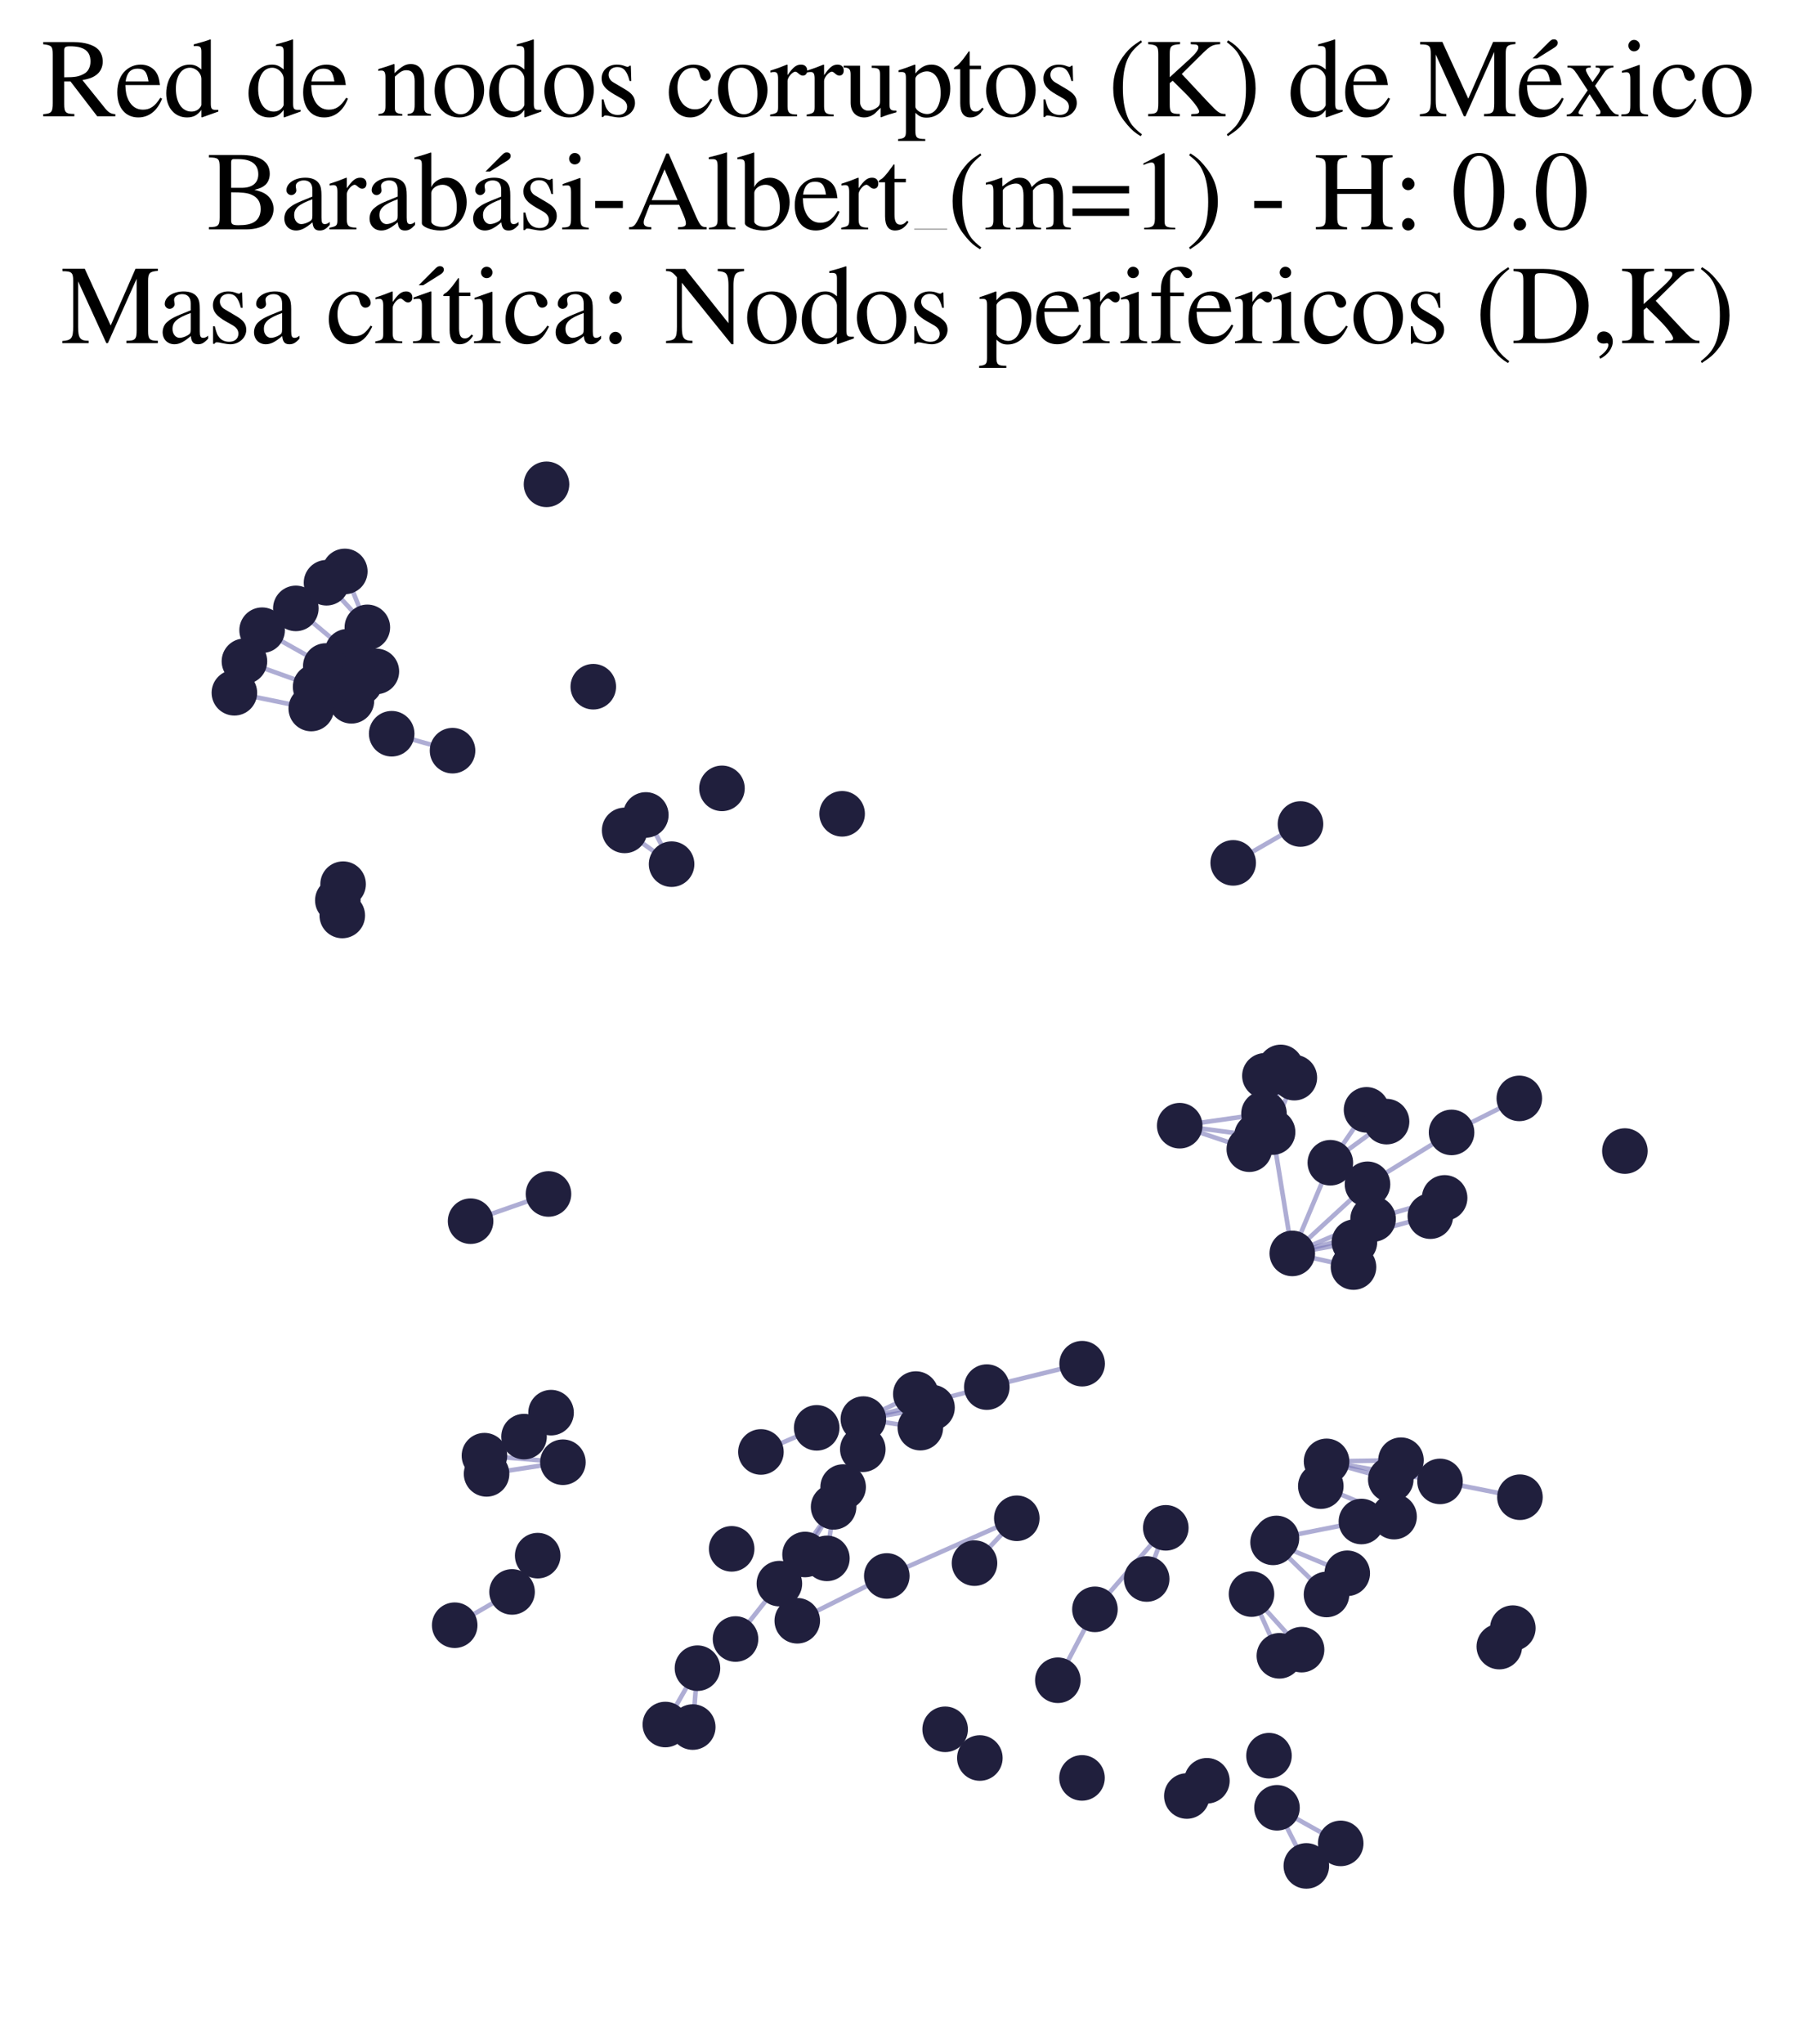 <?xml version="1.0" encoding="utf-8" standalone="no"?>
<!DOCTYPE svg PUBLIC "-//W3C//DTD SVG 1.1//EN"
  "http://www.w3.org/Graphics/SVG/1.1/DTD/svg11.dtd">
<svg xmlns:xlink="http://www.w3.org/1999/xlink" width="156.476pt" height="178.093pt" viewBox="0 0 156.476 178.093" xmlns="http://www.w3.org/2000/svg" version="1.1">
 <defs>
  <style type="text/css">*{stroke-linejoin: round; stroke-linecap: butt}</style>
 </defs>
 <g id="figure_1">
  <g id="patch_1">
   <path d="M 0 178.093 
L 156.476 178.093 
L 156.476 -0 
L 0 -0 
z
" style="fill: #ffffff"/>
  </g>
  <g id="axes_1">
   <g id="LineCollection_1">
    <path d="M 72.668 131.276 
L 67.941 137.963 
" clip-path="url(#p10a2a9e4e6)" style="fill: none; stroke: #7976b8; stroke-opacity: 0.6; stroke-width: 0.4"/>
    <path d="M 72.668 131.276 
L 70.179 135.425 
" clip-path="url(#p10a2a9e4e6)" style="fill: none; stroke: #7976b8; stroke-opacity: 0.6; stroke-width: 0.4"/>
    <path d="M 72.668 131.276 
L 72.084 135.763 
" clip-path="url(#p10a2a9e4e6)" style="fill: none; stroke: #7976b8; stroke-opacity: 0.6; stroke-width: 0.4"/>
    <path d="M 75.262 123.629 
L 80.23 124.375 
" clip-path="url(#p10a2a9e4e6)" style="fill: none; stroke: #7976b8; stroke-opacity: 0.6; stroke-width: 0.4"/>
    <path d="M 75.262 123.629 
L 86.023 120.843 
" clip-path="url(#p10a2a9e4e6)" style="fill: none; stroke: #7976b8; stroke-opacity: 0.6; stroke-width: 0.4"/>
    <path d="M 75.262 123.629 
L 81.247 122.626 
" clip-path="url(#p10a2a9e4e6)" style="fill: none; stroke: #7976b8; stroke-opacity: 0.6; stroke-width: 0.4"/>
    <path d="M 75.262 123.629 
L 79.835 121.449 
" clip-path="url(#p10a2a9e4e6)" style="fill: none; stroke: #7976b8; stroke-opacity: 0.6; stroke-width: 0.4"/>
    <path d="M 101.626 133.102 
L 95.449 140.203 
" clip-path="url(#p10a2a9e4e6)" style="fill: none; stroke: #7976b8; stroke-opacity: 0.6; stroke-width: 0.4"/>
    <path d="M 101.626 133.102 
L 99.961 137.559 
" clip-path="url(#p10a2a9e4e6)" style="fill: none; stroke: #7976b8; stroke-opacity: 0.6; stroke-width: 0.4"/>
    <path d="M 112.652 109.196 
L 115.97 101.296 
" clip-path="url(#p10a2a9e4e6)" style="fill: none; stroke: #7976b8; stroke-opacity: 0.6; stroke-width: 0.4"/>
    <path d="M 112.652 109.196 
L 124.689 105.949 
" clip-path="url(#p10a2a9e4e6)" style="fill: none; stroke: #7976b8; stroke-opacity: 0.6; stroke-width: 0.4"/>
    <path d="M 112.652 109.196 
L 117.989 110.384 
" clip-path="url(#p10a2a9e4e6)" style="fill: none; stroke: #7976b8; stroke-opacity: 0.6; stroke-width: 0.4"/>
    <path d="M 112.652 109.196 
L 110.936 98.626 
" clip-path="url(#p10a2a9e4e6)" style="fill: none; stroke: #7976b8; stroke-opacity: 0.6; stroke-width: 0.4"/>
    <path d="M 112.652 109.196 
L 119.697 106.198 
" clip-path="url(#p10a2a9e4e6)" style="fill: none; stroke: #7976b8; stroke-opacity: 0.6; stroke-width: 0.4"/>
    <path d="M 112.652 109.196 
L 118.069 108.216 
" clip-path="url(#p10a2a9e4e6)" style="fill: none; stroke: #7976b8; stroke-opacity: 0.6; stroke-width: 0.4"/>
    <path d="M 112.652 109.196 
L 119.209 103.173 
" clip-path="url(#p10a2a9e4e6)" style="fill: none; stroke: #7976b8; stroke-opacity: 0.6; stroke-width: 0.4"/>
    <path d="M 27.513 59.837 
L 21.308 57.611 
" clip-path="url(#p10a2a9e4e6)" style="fill: none; stroke: #7976b8; stroke-opacity: 0.6; stroke-width: 0.4"/>
    <path d="M 115.97 101.296 
L 120.872 97.713 
" clip-path="url(#p10a2a9e4e6)" style="fill: none; stroke: #7976b8; stroke-opacity: 0.6; stroke-width: 0.4"/>
    <path d="M 115.97 101.296 
L 119.125 96.688 
" clip-path="url(#p10a2a9e4e6)" style="fill: none; stroke: #7976b8; stroke-opacity: 0.6; stroke-width: 0.4"/>
    <path d="M 47.813 104.016 
L 41.023 106.387 
" clip-path="url(#p10a2a9e4e6)" style="fill: none; stroke: #7976b8; stroke-opacity: 0.6; stroke-width: 0.4"/>
    <path d="M 67.941 137.963 
L 64.118 142.789 
" clip-path="url(#p10a2a9e4e6)" style="fill: none; stroke: #7976b8; stroke-opacity: 0.6; stroke-width: 0.4"/>
    <path d="M 30.301 56.775 
L 25.789 53.003 
" clip-path="url(#p10a2a9e4e6)" style="fill: none; stroke: #7976b8; stroke-opacity: 0.6; stroke-width: 0.4"/>
    <path d="M 109.098 138.874 
L 111.527 144.252 
" clip-path="url(#p10a2a9e4e6)" style="fill: none; stroke: #7976b8; stroke-opacity: 0.6; stroke-width: 0.4"/>
    <path d="M 109.098 138.874 
L 113.463 143.714 
" clip-path="url(#p10a2a9e4e6)" style="fill: none; stroke: #7976b8; stroke-opacity: 0.6; stroke-width: 0.4"/>
    <path d="M 115.641 127.313 
L 121.239 128.891 
" clip-path="url(#p10a2a9e4e6)" style="fill: none; stroke: #7976b8; stroke-opacity: 0.6; stroke-width: 0.4"/>
    <path d="M 115.641 127.313 
L 122.128 127.212 
" clip-path="url(#p10a2a9e4e6)" style="fill: none; stroke: #7976b8; stroke-opacity: 0.6; stroke-width: 0.4"/>
    <path d="M 115.641 127.313 
L 125.532 129.058 
" clip-path="url(#p10a2a9e4e6)" style="fill: none; stroke: #7976b8; stroke-opacity: 0.6; stroke-width: 0.4"/>
    <path d="M 39.45 65.397 
L 34.145 63.922 
" clip-path="url(#p10a2a9e4e6)" style="fill: none; stroke: #7976b8; stroke-opacity: 0.6; stroke-width: 0.4"/>
    <path d="M 86.023 120.843 
L 94.333 118.802 
" clip-path="url(#p10a2a9e4e6)" style="fill: none; stroke: #7976b8; stroke-opacity: 0.6; stroke-width: 0.4"/>
    <path d="M 110.978 134.368 
L 117.444 137.062 
" clip-path="url(#p10a2a9e4e6)" style="fill: none; stroke: #7976b8; stroke-opacity: 0.6; stroke-width: 0.4"/>
    <path d="M 110.978 134.368 
L 115.636 138.908 
" clip-path="url(#p10a2a9e4e6)" style="fill: none; stroke: #7976b8; stroke-opacity: 0.6; stroke-width: 0.4"/>
    <path d="M 28.4 58.022 
L 22.849 54.903 
" clip-path="url(#p10a2a9e4e6)" style="fill: none; stroke: #7976b8; stroke-opacity: 0.6; stroke-width: 0.4"/>
    <path d="M 49.07 127.387 
L 42.416 128.403 
" clip-path="url(#p10a2a9e4e6)" style="fill: none; stroke: #7976b8; stroke-opacity: 0.6; stroke-width: 0.4"/>
    <path d="M 49.07 127.387 
L 42.23 126.816 
" clip-path="url(#p10a2a9e4e6)" style="fill: none; stroke: #7976b8; stroke-opacity: 0.6; stroke-width: 0.4"/>
    <path d="M 44.638 138.686 
L 39.638 141.587 
" clip-path="url(#p10a2a9e4e6)" style="fill: none; stroke: #7976b8; stroke-opacity: 0.6; stroke-width: 0.4"/>
    <path d="M 111.319 157.492 
L 116.874 160.593 
" clip-path="url(#p10a2a9e4e6)" style="fill: none; stroke: #7976b8; stroke-opacity: 0.6; stroke-width: 0.4"/>
    <path d="M 111.319 157.492 
L 113.877 162.555 
" clip-path="url(#p10a2a9e4e6)" style="fill: none; stroke: #7976b8; stroke-opacity: 0.6; stroke-width: 0.4"/>
    <path d="M 95.449 140.203 
L 92.215 146.382 
" clip-path="url(#p10a2a9e4e6)" style="fill: none; stroke: #7976b8; stroke-opacity: 0.6; stroke-width: 0.4"/>
    <path d="M 88.638 132.27 
L 84.951 136.178 
" clip-path="url(#p10a2a9e4e6)" style="fill: none; stroke: #7976b8; stroke-opacity: 0.6; stroke-width: 0.4"/>
    <path d="M 88.638 132.27 
L 77.305 137.295 
" clip-path="url(#p10a2a9e4e6)" style="fill: none; stroke: #7976b8; stroke-opacity: 0.6; stroke-width: 0.4"/>
    <path d="M 58.545 75.285 
L 54.452 72.343 
" clip-path="url(#p10a2a9e4e6)" style="fill: none; stroke: #7976b8; stroke-opacity: 0.6; stroke-width: 0.4"/>
    <path d="M 58.545 75.285 
L 56.299 70.997 
" clip-path="url(#p10a2a9e4e6)" style="fill: none; stroke: #7976b8; stroke-opacity: 0.6; stroke-width: 0.4"/>
    <path d="M 110.936 98.626 
L 112.832 93.883 
" clip-path="url(#p10a2a9e4e6)" style="fill: none; stroke: #7976b8; stroke-opacity: 0.6; stroke-width: 0.4"/>
    <path d="M 110.936 98.626 
L 111.647 92.992 
" clip-path="url(#p10a2a9e4e6)" style="fill: none; stroke: #7976b8; stroke-opacity: 0.6; stroke-width: 0.4"/>
    <path d="M 110.936 98.626 
L 110.266 93.724 
" clip-path="url(#p10a2a9e4e6)" style="fill: none; stroke: #7976b8; stroke-opacity: 0.6; stroke-width: 0.4"/>
    <path d="M 119.697 106.198 
L 125.933 104.359 
" clip-path="url(#p10a2a9e4e6)" style="fill: none; stroke: #7976b8; stroke-opacity: 0.6; stroke-width: 0.4"/>
    <path d="M 60.8 145.329 
L 60.389 150.459 
" clip-path="url(#p10a2a9e4e6)" style="fill: none; stroke: #7976b8; stroke-opacity: 0.6; stroke-width: 0.4"/>
    <path d="M 60.8 145.329 
L 58 150.238 
" clip-path="url(#p10a2a9e4e6)" style="fill: none; stroke: #7976b8; stroke-opacity: 0.6; stroke-width: 0.4"/>
    <path d="M 102.839 98.069 
L 109.57 98.958 
" clip-path="url(#p10a2a9e4e6)" style="fill: none; stroke: #7976b8; stroke-opacity: 0.6; stroke-width: 0.4"/>
    <path d="M 102.839 98.069 
L 108.907 100.116 
" clip-path="url(#p10a2a9e4e6)" style="fill: none; stroke: #7976b8; stroke-opacity: 0.6; stroke-width: 0.4"/>
    <path d="M 102.839 98.069 
L 110.186 97.02 
" clip-path="url(#p10a2a9e4e6)" style="fill: none; stroke: #7976b8; stroke-opacity: 0.6; stroke-width: 0.4"/>
    <path d="M 32.023 54.656 
L 28.464 50.768 
" clip-path="url(#p10a2a9e4e6)" style="fill: none; stroke: #7976b8; stroke-opacity: 0.6; stroke-width: 0.4"/>
    <path d="M 32.023 54.656 
L 30.058 49.782 
" clip-path="url(#p10a2a9e4e6)" style="fill: none; stroke: #7976b8; stroke-opacity: 0.6; stroke-width: 0.4"/>
    <path d="M 27.133 61.725 
L 20.432 60.353 
" clip-path="url(#p10a2a9e4e6)" style="fill: none; stroke: #7976b8; stroke-opacity: 0.6; stroke-width: 0.4"/>
    <path d="M 77.305 137.295 
L 69.501 141.198 
" clip-path="url(#p10a2a9e4e6)" style="fill: none; stroke: #7976b8; stroke-opacity: 0.6; stroke-width: 0.4"/>
    <path d="M 75.214 126.257 
L 73.498 129.551 
" clip-path="url(#p10a2a9e4e6)" style="fill: none; stroke: #7976b8; stroke-opacity: 0.6; stroke-width: 0.4"/>
    <path d="M 107.501 75.172 
L 113.367 71.787 
" clip-path="url(#p10a2a9e4e6)" style="fill: none; stroke: #7976b8; stroke-opacity: 0.6; stroke-width: 0.4"/>
    <path d="M 119.209 103.173 
L 126.538 98.655 
" clip-path="url(#p10a2a9e4e6)" style="fill: none; stroke: #7976b8; stroke-opacity: 0.6; stroke-width: 0.4"/>
    <path d="M 71.194 124.391 
L 66.332 126.493 
" clip-path="url(#p10a2a9e4e6)" style="fill: none; stroke: #7976b8; stroke-opacity: 0.6; stroke-width: 0.4"/>
    <path d="M 125.532 129.058 
L 132.499 130.436 
" clip-path="url(#p10a2a9e4e6)" style="fill: none; stroke: #7976b8; stroke-opacity: 0.6; stroke-width: 0.4"/>
    <path d="M 111.272 134.027 
L 118.679 132.551 
" clip-path="url(#p10a2a9e4e6)" style="fill: none; stroke: #7976b8; stroke-opacity: 0.6; stroke-width: 0.4"/>
    <path d="M 126.538 98.655 
L 132.443 95.69 
" clip-path="url(#p10a2a9e4e6)" style="fill: none; stroke: #7976b8; stroke-opacity: 0.6; stroke-width: 0.4"/>
    <path d="M 115.139 129.471 
L 121.527 132.126 
" clip-path="url(#p10a2a9e4e6)" style="fill: none; stroke: #7976b8; stroke-opacity: 0.6; stroke-width: 0.4"/>
   </g>
   <g id="PathCollection_1">
    <defs>
     <path id="m347449add2" d="M 0 1.936 
C 0.514 1.936 1.006 1.732 1.369 1.369 
C 1.732 1.006 1.936 0.514 1.936 0 
C 1.936 -0.514 1.732 -1.006 1.369 -1.369 
C 1.006 -1.732 0.514 -1.936 0 -1.936 
C -0.514 -1.936 -1.006 -1.732 -1.369 -1.369 
C -1.732 -1.006 -1.936 -0.514 -1.936 0 
C -1.936 0.514 -1.732 1.006 -1.369 1.369 
C -1.006 1.732 -0.514 1.936 0 1.936 
z
" style="stroke: #201f3d; stroke-width: 0.1"/>
    </defs>
    <g clip-path="url(#p10a2a9e4e6)">
     <use xlink:href="#m347449add2" x="113.367" y="71.787" style="fill: #201f3d; stroke: #201f3d; stroke-width: 0.1"/>
     <use xlink:href="#m347449add2" x="94.333" y="118.802" style="fill: #201f3d; stroke: #201f3d; stroke-width: 0.1"/>
     <use xlink:href="#m347449add2" x="111.272" y="134.027" style="fill: #201f3d; stroke: #201f3d; stroke-width: 0.1"/>
     <use xlink:href="#m347449add2" x="27.513" y="59.837" style="fill: #201f3d; stroke: #201f3d; stroke-width: 0.1"/>
     <use xlink:href="#m347449add2" x="30.058" y="49.782" style="fill: #201f3d; stroke: #201f3d; stroke-width: 0.1"/>
     <use xlink:href="#m347449add2" x="60.389" y="150.459" style="fill: #201f3d; stroke: #201f3d; stroke-width: 0.1"/>
     <use xlink:href="#m347449add2" x="32.809" y="58.492" style="fill: #201f3d; stroke: #201f3d; stroke-width: 0.1"/>
     <use xlink:href="#m347449add2" x="60.8" y="145.329" style="fill: #201f3d; stroke: #201f3d; stroke-width: 0.1"/>
     <use xlink:href="#m347449add2" x="95.449" y="140.203" style="fill: #201f3d; stroke: #201f3d; stroke-width: 0.1"/>
     <use xlink:href="#m347449add2" x="70.179" y="135.425" style="fill: #201f3d; stroke: #201f3d; stroke-width: 0.1"/>
     <use xlink:href="#m347449add2" x="84.951" y="136.178" style="fill: #201f3d; stroke: #201f3d; stroke-width: 0.1"/>
     <use xlink:href="#m347449add2" x="112.832" y="93.883" style="fill: #201f3d; stroke: #201f3d; stroke-width: 0.1"/>
     <use xlink:href="#m347449add2" x="34.145" y="63.922" style="fill: #201f3d; stroke: #201f3d; stroke-width: 0.1"/>
     <use xlink:href="#m347449add2" x="122.128" y="127.212" style="fill: #201f3d; stroke: #201f3d; stroke-width: 0.1"/>
     <use xlink:href="#m347449add2" x="107.501" y="75.172" style="fill: #201f3d; stroke: #201f3d; stroke-width: 0.1"/>
     <use xlink:href="#m347449add2" x="54.452" y="72.343" style="fill: #201f3d; stroke: #201f3d; stroke-width: 0.1"/>
     <use xlink:href="#m347449add2" x="30.635" y="61.052" style="fill: #201f3d; stroke: #201f3d; stroke-width: 0.1"/>
     <use xlink:href="#m347449add2" x="118.679" y="132.551" style="fill: #201f3d; stroke: #201f3d; stroke-width: 0.1"/>
     <use xlink:href="#m347449add2" x="102.839" y="98.069" style="fill: #201f3d; stroke: #201f3d; stroke-width: 0.1"/>
     <use xlink:href="#m347449add2" x="132.499" y="130.436" style="fill: #201f3d; stroke: #201f3d; stroke-width: 0.1"/>
     <use xlink:href="#m347449add2" x="118.069" y="108.216" style="fill: #201f3d; stroke: #201f3d; stroke-width: 0.1"/>
     <use xlink:href="#m347449add2" x="44.638" y="138.686" style="fill: #201f3d; stroke: #201f3d; stroke-width: 0.1"/>
     <use xlink:href="#m347449add2" x="81.247" y="122.626" style="fill: #201f3d; stroke: #201f3d; stroke-width: 0.1"/>
     <use xlink:href="#m347449add2" x="113.463" y="143.714" style="fill: #201f3d; stroke: #201f3d; stroke-width: 0.1"/>
     <use xlink:href="#m347449add2" x="115.139" y="129.471" style="fill: #201f3d; stroke: #201f3d; stroke-width: 0.1"/>
     <use xlink:href="#m347449add2" x="112.652" y="109.196" style="fill: #201f3d; stroke: #201f3d; stroke-width: 0.1"/>
     <use xlink:href="#m347449add2" x="47.813" y="104.016" style="fill: #201f3d; stroke: #201f3d; stroke-width: 0.1"/>
     <use xlink:href="#m347449add2" x="63.781" y="134.933" style="fill: #201f3d; stroke: #201f3d; stroke-width: 0.1"/>
     <use xlink:href="#m347449add2" x="42.23" y="126.816" style="fill: #201f3d; stroke: #201f3d; stroke-width: 0.1"/>
     <use xlink:href="#m347449add2" x="67.941" y="137.963" style="fill: #201f3d; stroke: #201f3d; stroke-width: 0.1"/>
     <use xlink:href="#m347449add2" x="58.545" y="75.285" style="fill: #201f3d; stroke: #201f3d; stroke-width: 0.1"/>
     <use xlink:href="#m347449add2" x="94.321" y="154.888" style="fill: #201f3d; stroke: #201f3d; stroke-width: 0.1"/>
     <use xlink:href="#m347449add2" x="22.849" y="54.903" style="fill: #201f3d; stroke: #201f3d; stroke-width: 0.1"/>
     <use xlink:href="#m347449add2" x="82.392" y="150.655" style="fill: #201f3d; stroke: #201f3d; stroke-width: 0.1"/>
     <use xlink:href="#m347449add2" x="20.432" y="60.353" style="fill: #201f3d; stroke: #201f3d; stroke-width: 0.1"/>
     <use xlink:href="#m347449add2" x="29.45" y="78.437" style="fill: #201f3d; stroke: #201f3d; stroke-width: 0.1"/>
     <use xlink:href="#m347449add2" x="111.319" y="157.492" style="fill: #201f3d; stroke: #201f3d; stroke-width: 0.1"/>
     <use xlink:href="#m347449add2" x="29.837" y="79.755" style="fill: #201f3d; stroke: #201f3d; stroke-width: 0.1"/>
     <use xlink:href="#m347449add2" x="125.532" y="129.058" style="fill: #201f3d; stroke: #201f3d; stroke-width: 0.1"/>
     <use xlink:href="#m347449add2" x="119.125" y="96.688" style="fill: #201f3d; stroke: #201f3d; stroke-width: 0.1"/>
     <use xlink:href="#m347449add2" x="99.961" y="137.559" style="fill: #201f3d; stroke: #201f3d; stroke-width: 0.1"/>
     <use xlink:href="#m347449add2" x="132.443" y="95.69" style="fill: #201f3d; stroke: #201f3d; stroke-width: 0.1"/>
     <use xlink:href="#m347449add2" x="141.647" y="100.278" style="fill: #201f3d; stroke: #201f3d; stroke-width: 0.1"/>
     <use xlink:href="#m347449add2" x="45.683" y="125.155" style="fill: #201f3d; stroke: #201f3d; stroke-width: 0.1"/>
     <use xlink:href="#m347449add2" x="47.641" y="42.193" style="fill: #201f3d; stroke: #201f3d; stroke-width: 0.1"/>
     <use xlink:href="#m347449add2" x="79.835" y="121.449" style="fill: #201f3d; stroke: #201f3d; stroke-width: 0.1"/>
     <use xlink:href="#m347449add2" x="25.789" y="53.003" style="fill: #201f3d; stroke: #201f3d; stroke-width: 0.1"/>
     <use xlink:href="#m347449add2" x="46.873" y="135.525" style="fill: #201f3d; stroke: #201f3d; stroke-width: 0.1"/>
     <use xlink:href="#m347449add2" x="73.411" y="70.898" style="fill: #201f3d; stroke: #201f3d; stroke-width: 0.1"/>
     <use xlink:href="#m347449add2" x="110.186" y="97.02" style="fill: #201f3d; stroke: #201f3d; stroke-width: 0.1"/>
     <use xlink:href="#m347449add2" x="110.622" y="152.954" style="fill: #201f3d; stroke: #201f3d; stroke-width: 0.1"/>
     <use xlink:href="#m347449add2" x="110.978" y="134.368" style="fill: #201f3d; stroke: #201f3d; stroke-width: 0.1"/>
     <use xlink:href="#m347449add2" x="30.301" y="56.775" style="fill: #201f3d; stroke: #201f3d; stroke-width: 0.1"/>
     <use xlink:href="#m347449add2" x="119.697" y="106.198" style="fill: #201f3d; stroke: #201f3d; stroke-width: 0.1"/>
     <use xlink:href="#m347449add2" x="77.305" y="137.295" style="fill: #201f3d; stroke: #201f3d; stroke-width: 0.1"/>
     <use xlink:href="#m347449add2" x="115.636" y="138.908" style="fill: #201f3d; stroke: #201f3d; stroke-width: 0.1"/>
     <use xlink:href="#m347449add2" x="125.933" y="104.359" style="fill: #201f3d; stroke: #201f3d; stroke-width: 0.1"/>
     <use xlink:href="#m347449add2" x="64.118" y="142.789" style="fill: #201f3d; stroke: #201f3d; stroke-width: 0.1"/>
     <use xlink:href="#m347449add2" x="69.501" y="141.198" style="fill: #201f3d; stroke: #201f3d; stroke-width: 0.1"/>
     <use xlink:href="#m347449add2" x="85.417" y="153.155" style="fill: #201f3d; stroke: #201f3d; stroke-width: 0.1"/>
     <use xlink:href="#m347449add2" x="115.97" y="101.296" style="fill: #201f3d; stroke: #201f3d; stroke-width: 0.1"/>
     <use xlink:href="#m347449add2" x="75.214" y="126.257" style="fill: #201f3d; stroke: #201f3d; stroke-width: 0.1"/>
     <use xlink:href="#m347449add2" x="108.907" y="100.116" style="fill: #201f3d; stroke: #201f3d; stroke-width: 0.1"/>
     <use xlink:href="#m347449add2" x="115.641" y="127.313" style="fill: #201f3d; stroke: #201f3d; stroke-width: 0.1"/>
     <use xlink:href="#m347449add2" x="109.098" y="138.874" style="fill: #201f3d; stroke: #201f3d; stroke-width: 0.1"/>
     <use xlink:href="#m347449add2" x="39.45" y="65.397" style="fill: #201f3d; stroke: #201f3d; stroke-width: 0.1"/>
     <use xlink:href="#m347449add2" x="121.239" y="128.891" style="fill: #201f3d; stroke: #201f3d; stroke-width: 0.1"/>
     <use xlink:href="#m347449add2" x="21.308" y="57.611" style="fill: #201f3d; stroke: #201f3d; stroke-width: 0.1"/>
     <use xlink:href="#m347449add2" x="71.194" y="124.391" style="fill: #201f3d; stroke: #201f3d; stroke-width: 0.1"/>
     <use xlink:href="#m347449add2" x="29.909" y="77.027" style="fill: #201f3d; stroke: #201f3d; stroke-width: 0.1"/>
     <use xlink:href="#m347449add2" x="103.461" y="156.465" style="fill: #201f3d; stroke: #201f3d; stroke-width: 0.1"/>
     <use xlink:href="#m347449add2" x="56.299" y="70.997" style="fill: #201f3d; stroke: #201f3d; stroke-width: 0.1"/>
     <use xlink:href="#m347449add2" x="88.638" y="132.27" style="fill: #201f3d; stroke: #201f3d; stroke-width: 0.1"/>
     <use xlink:href="#m347449add2" x="28.4" y="58.022" style="fill: #201f3d; stroke: #201f3d; stroke-width: 0.1"/>
     <use xlink:href="#m347449add2" x="92.215" y="146.382" style="fill: #201f3d; stroke: #201f3d; stroke-width: 0.1"/>
     <use xlink:href="#m347449add2" x="126.538" y="98.655" style="fill: #201f3d; stroke: #201f3d; stroke-width: 0.1"/>
     <use xlink:href="#m347449add2" x="110.936" y="98.626" style="fill: #201f3d; stroke: #201f3d; stroke-width: 0.1"/>
     <use xlink:href="#m347449add2" x="80.23" y="124.375" style="fill: #201f3d; stroke: #201f3d; stroke-width: 0.1"/>
     <use xlink:href="#m347449add2" x="39.638" y="141.587" style="fill: #201f3d; stroke: #201f3d; stroke-width: 0.1"/>
     <use xlink:href="#m347449add2" x="86.023" y="120.843" style="fill: #201f3d; stroke: #201f3d; stroke-width: 0.1"/>
     <use xlink:href="#m347449add2" x="41.023" y="106.387" style="fill: #201f3d; stroke: #201f3d; stroke-width: 0.1"/>
     <use xlink:href="#m347449add2" x="119.209" y="103.173" style="fill: #201f3d; stroke: #201f3d; stroke-width: 0.1"/>
     <use xlink:href="#m347449add2" x="121.527" y="132.126" style="fill: #201f3d; stroke: #201f3d; stroke-width: 0.1"/>
     <use xlink:href="#m347449add2" x="66.332" y="126.493" style="fill: #201f3d; stroke: #201f3d; stroke-width: 0.1"/>
     <use xlink:href="#m347449add2" x="130.7" y="143.448" style="fill: #201f3d; stroke: #201f3d; stroke-width: 0.1"/>
     <use xlink:href="#m347449add2" x="51.718" y="59.825" style="fill: #201f3d; stroke: #201f3d; stroke-width: 0.1"/>
     <use xlink:href="#m347449add2" x="111.647" y="92.992" style="fill: #201f3d; stroke: #201f3d; stroke-width: 0.1"/>
     <use xlink:href="#m347449add2" x="109.57" y="98.958" style="fill: #201f3d; stroke: #201f3d; stroke-width: 0.1"/>
     <use xlink:href="#m347449add2" x="62.936" y="68.681" style="fill: #201f3d; stroke: #201f3d; stroke-width: 0.1"/>
     <use xlink:href="#m347449add2" x="58" y="150.238" style="fill: #201f3d; stroke: #201f3d; stroke-width: 0.1"/>
     <use xlink:href="#m347449add2" x="28.464" y="50.768" style="fill: #201f3d; stroke: #201f3d; stroke-width: 0.1"/>
     <use xlink:href="#m347449add2" x="42.416" y="128.403" style="fill: #201f3d; stroke: #201f3d; stroke-width: 0.1"/>
     <use xlink:href="#m347449add2" x="101.626" y="133.102" style="fill: #201f3d; stroke: #201f3d; stroke-width: 0.1"/>
     <use xlink:href="#m347449add2" x="73.498" y="129.551" style="fill: #201f3d; stroke: #201f3d; stroke-width: 0.1"/>
     <use xlink:href="#m347449add2" x="113.877" y="162.555" style="fill: #201f3d; stroke: #201f3d; stroke-width: 0.1"/>
     <use xlink:href="#m347449add2" x="124.689" y="105.949" style="fill: #201f3d; stroke: #201f3d; stroke-width: 0.1"/>
     <use xlink:href="#m347449add2" x="111.527" y="144.252" style="fill: #201f3d; stroke: #201f3d; stroke-width: 0.1"/>
     <use xlink:href="#m347449add2" x="131.878" y="141.841" style="fill: #201f3d; stroke: #201f3d; stroke-width: 0.1"/>
     <use xlink:href="#m347449add2" x="48.038" y="123.067" style="fill: #201f3d; stroke: #201f3d; stroke-width: 0.1"/>
     <use xlink:href="#m347449add2" x="49.07" y="127.387" style="fill: #201f3d; stroke: #201f3d; stroke-width: 0.1"/>
     <use xlink:href="#m347449add2" x="32.023" y="54.656" style="fill: #201f3d; stroke: #201f3d; stroke-width: 0.1"/>
     <use xlink:href="#m347449add2" x="27.133" y="61.725" style="fill: #201f3d; stroke: #201f3d; stroke-width: 0.1"/>
     <use xlink:href="#m347449add2" x="72.668" y="131.276" style="fill: #201f3d; stroke: #201f3d; stroke-width: 0.1"/>
     <use xlink:href="#m347449add2" x="72.084" y="135.763" style="fill: #201f3d; stroke: #201f3d; stroke-width: 0.1"/>
     <use xlink:href="#m347449add2" x="116.874" y="160.593" style="fill: #201f3d; stroke: #201f3d; stroke-width: 0.1"/>
     <use xlink:href="#m347449add2" x="105.21" y="155.138" style="fill: #201f3d; stroke: #201f3d; stroke-width: 0.1"/>
     <use xlink:href="#m347449add2" x="117.989" y="110.384" style="fill: #201f3d; stroke: #201f3d; stroke-width: 0.1"/>
     <use xlink:href="#m347449add2" x="120.872" y="97.713" style="fill: #201f3d; stroke: #201f3d; stroke-width: 0.1"/>
     <use xlink:href="#m347449add2" x="117.444" y="137.062" style="fill: #201f3d; stroke: #201f3d; stroke-width: 0.1"/>
     <use xlink:href="#m347449add2" x="31.363" y="59.471" style="fill: #201f3d; stroke: #201f3d; stroke-width: 0.1"/>
     <use xlink:href="#m347449add2" x="75.262" y="123.629" style="fill: #201f3d; stroke: #201f3d; stroke-width: 0.1"/>
     <use xlink:href="#m347449add2" x="110.266" y="93.724" style="fill: #201f3d; stroke: #201f3d; stroke-width: 0.1"/>
    </g>
   </g>
   <g id="text_1">
    <!-- Red de nodos corruptos (K) de México -->
    <g transform="translate(3.6 10.132) scale(0.096 -0.096)">
     <defs>
      <path id="NimbusRomNo9L-Regu-52" d="M 4218 121 
C 3974 140 3846 205 3661 424 
L 2342 2061 
C 2771 2143 2963 2219 3174 2388 
C 3379 2553 3501 2818 3501 3113 
C 3501 3385 3418 3618 3251 3801 
C 3008 4059 2477 4224 1875 4224 
L 109 4224 
L 109 4102 
C 589 4051 653 3981 653 3528 
L 653 765 
C 653 236 589 159 109 121 
L 109 0 
L 1882 0 
L 1882 134 
C 1389 134 1306 219 1306 692 
L 1306 1984 
L 1664 1984 
L 3187 0 
L 4218 0 
L 4218 121 
z
M 1306 3762 
C 1306 3937 1376 3987 1632 3987 
C 2432 3987 2803 3716 2803 3123 
C 2803 2807 2669 2542 2438 2423 
C 2144 2258 1920 2221 1306 2221 
L 1306 3762 
z
" transform="scale(0.016)"/>
      <path id="NimbusRomNo9L-Regu-65" d="M 2611 1053 
C 2304 564 2029 378 1619 378 
C 1254 378 979 564 794 930 
C 678 1174 634 1386 621 1779 
L 2592 1779 
C 2541 2193 2477 2377 2317 2581 
C 2125 2811 1830 2944 1498 2944 
C 1178 2944 877 2829 634 2611 
C 333 2349 160 1894 160 1370 
C 160 486 621 -64 1357 -64 
C 1965 -64 2445 315 2714 1008 
L 2611 1053 
z
M 634 1984 
C 704 2479 922 2714 1312 2714 
C 1702 2714 1856 2535 1939 1984 
L 634 1984 
z
" transform="scale(0.016)"/>
      <path id="NimbusRomNo9L-Regu-64" d="M 2202 -64 
L 3142 269 
L 3142 365 
C 3027 365 3014 365 2995 365 
C 2765 365 2714 435 2714 731 
L 2714 4364 
L 2682 4377 
C 2374 4268 2150 4204 1741 4096 
L 1741 3994 
C 1792 4000 1830 4000 1882 4000 
C 2118 4000 2176 3936 2176 3672 
L 2176 2669 
C 1933 2874 1760 2944 1504 2944 
C 768 2944 173 2221 173 1312 
C 173 493 653 -64 1357 -64 
C 1715 -64 1958 64 2176 365 
L 2176 -45 
L 2202 -64 
z
M 2176 653 
C 2176 608 2131 531 2067 461 
C 1952 333 1792 269 1606 269 
C 1075 269 723 781 723 1568 
C 723 2291 1037 2765 1523 2765 
C 1862 2765 2176 2464 2176 2125 
L 2176 653 
z
" transform="scale(0.016)"/>
      <path id="NimbusRomNo9L-Regu-6e" d="M 102 2579 
C 141 2598 205 2605 275 2605 
C 454 2605 512 2509 512 2195 
L 512 608 
C 512 243 442 154 115 128 
L 115 32 
L 1472 32 
L 1472 128 
C 1146 154 1050 230 1050 461 
L 1050 2259 
C 1357 2547 1498 2624 1709 2624 
C 2022 2624 2176 2426 2176 2003 
L 2176 666 
C 2176 262 2093 154 1773 128 
L 1773 32 
L 3104 32 
L 3104 128 
C 2790 160 2714 237 2714 550 
L 2714 2016 
C 2714 2618 2432 2976 1958 2976 
C 1664 2976 1466 2867 1030 2458 
L 1030 2963 
L 986 2976 
C 672 2861 454 2790 102 2688 
L 102 2579 
z
" transform="scale(0.016)"/>
      <path id="NimbusRomNo9L-Regu-6f" d="M 1600 2944 
C 768 2944 186 2330 186 1446 
C 186 582 781 -64 1587 -64 
C 2394 -64 3008 614 3008 1498 
C 3008 2336 2419 2944 1600 2944 
z
M 1517 2765 
C 2054 2765 2432 2150 2432 1274 
C 2432 550 2144 115 1664 115 
C 1414 115 1178 269 1043 525 
C 864 858 762 1306 762 1760 
C 762 2368 1062 2765 1517 2765 
z
" transform="scale(0.016)"/>
      <path id="NimbusRomNo9L-Regu-73" d="M 2016 2010 
L 1990 2880 
L 1920 2880 
L 1907 2867 
C 1850 2822 1843 2816 1818 2816 
C 1779 2816 1715 2829 1645 2861 
C 1504 2915 1363 2944 1197 2944 
C 691 2944 326 2616 326 2154 
C 326 1796 531 1539 1075 1231 
L 1446 1020 
C 1670 892 1779 737 1779 539 
C 1779 256 1574 77 1248 77 
C 1030 77 832 159 710 298 
C 576 455 518 600 435 960 
L 333 960 
L 333 -39 
L 416 -39 
C 461 33 486 48 563 48 
C 621 48 710 35 858 -2 
C 1037 -39 1210 -64 1325 -64 
C 1818 -64 2227 308 2227 757 
C 2227 1077 2074 1289 1690 1520 
L 998 1930 
C 819 2033 723 2194 723 2367 
C 723 2624 922 2803 1216 2803 
C 1581 2803 1773 2583 1920 2010 
L 2016 2010 
z
" transform="scale(0.016)"/>
      <path id="NimbusRomNo9L-Regu-63" d="M 2547 998 
C 2240 550 2010 397 1645 397 
C 1062 397 653 909 653 1645 
C 653 2304 1005 2758 1523 2758 
C 1754 2758 1837 2688 1901 2451 
L 1939 2310 
C 1990 2131 2106 2016 2240 2016 
C 2406 2016 2547 2138 2547 2285 
C 2547 2643 2099 2944 1562 2944 
C 1248 2944 922 2816 659 2586 
C 339 2304 160 1869 160 1363 
C 160 531 666 -64 1376 -64 
C 1664 -64 1920 38 2150 237 
C 2323 390 2445 563 2637 941 
L 2547 998 
z
" transform="scale(0.016)"/>
      <path id="NimbusRomNo9L-Regu-72" d="M 45 2496 
C 134 2515 192 2522 269 2522 
C 429 2522 486 2419 486 2138 
L 486 538 
C 486 218 442 173 32 96 
L 32 0 
L 1568 0 
L 1568 102 
C 1133 102 1024 199 1024 565 
L 1024 2013 
C 1024 2219 1299 2541 1472 2541 
C 1510 2541 1568 2509 1638 2445 
C 1741 2355 1811 2317 1894 2317 
C 2048 2317 2144 2426 2144 2605 
C 2144 2816 2010 2944 1792 2944 
C 1523 2944 1338 2797 1024 2343 
L 1024 2931 
L 992 2944 
C 653 2803 422 2721 45 2599 
L 45 2496 
z
" transform="scale(0.016)"/>
      <path id="NimbusRomNo9L-Regu-75" d="M 3066 320 
L 3034 320 
C 2739 320 2669 390 2669 685 
L 2669 2880 
L 1658 2880 
L 1658 2758 
C 2054 2758 2131 2694 2131 2375 
L 2131 875 
C 2131 697 2099 607 2010 537 
C 1837 397 1638 320 1446 320 
C 1197 320 992 537 992 805 
L 992 2880 
L 58 2880 
L 58 2778 
C 365 2778 454 2682 454 2387 
L 454 770 
C 454 263 762 -64 1229 -64 
C 1466 -64 1715 38 1888 211 
L 2163 486 
L 2163 -45 
L 2189 -58 
C 2509 70 2739 141 3066 230 
L 3066 320 
z
" transform="scale(0.016)"/>
      <path id="NimbusRomNo9L-Regu-70" d="M 58 2516 
C 115 2522 160 2522 218 2522 
C 435 2522 480 2458 480 2155 
L 480 -855 
C 480 -1189 410 -1261 32 -1299 
L 32 -1408 
L 1581 -1408 
L 1581 -1293 
C 1101 -1293 1018 -1222 1018 -816 
L 1018 199 
C 1242 -13 1395 -77 1664 -77 
C 2419 -77 3008 643 3008 1575 
C 3008 2372 2560 2944 1939 2944 
C 1581 2944 1299 2784 1018 2438 
L 1018 2931 
L 979 2944 
C 634 2810 410 2726 58 2618 
L 58 2516 
z
M 1018 2136 
C 1018 2329 1376 2560 1670 2560 
C 2144 2560 2458 2071 2458 1324 
C 2458 611 2144 128 1683 128 
C 1382 128 1018 359 1018 552 
L 1018 2136 
z
" transform="scale(0.016)"/>
      <path id="NimbusRomNo9L-Regu-74" d="M 1632 2880 
L 986 2880 
L 986 3622 
C 986 3686 979 3706 941 3706 
C 896 3648 858 3590 813 3526 
C 570 3174 294 2867 192 2841 
C 122 2794 83 2748 83 2715 
C 83 2695 90 2682 109 2682 
L 448 2682 
L 448 751 
C 448 212 640 -64 1018 -64 
C 1331 -64 1574 90 1786 423 
L 1702 493 
C 1568 333 1459 269 1318 269 
C 1082 269 986 443 986 847 
L 986 2682 
L 1632 2682 
L 1632 2880 
z
" transform="scale(0.016)"/>
      <path id="NimbusRomNo9L-Regu-28" d="M 1888 4326 
C 1414 4019 1222 3853 986 3558 
C 531 3002 307 2362 307 1613 
C 307 800 544 173 1107 -480 
C 1370 -787 1536 -928 1869 -1133 
L 1946 -1030 
C 1434 -627 1254 -403 1082 77 
C 928 506 858 992 858 1632 
C 858 2304 941 2829 1114 3226 
C 1293 3622 1485 3853 1946 4224 
L 1888 4326 
z
" transform="scale(0.016)"/>
      <path id="NimbusRomNo9L-Regu-4b" d="M 2643 4109 
C 2720 4096 2784 4096 2810 4096 
C 3002 4096 3078 4045 3078 3917 
C 3078 3775 2931 3583 2579 3257 
L 1446 2224 
L 1446 3534 
C 1446 4000 1517 4071 2035 4109 
L 2035 4231 
L 218 4231 
L 218 4109 
C 717 4071 794 3988 794 3531 
L 794 750 
C 794 217 723 134 218 134 
L 218 0 
L 2022 0 
L 2022 134 
C 1523 134 1446 211 1446 683 
L 1446 1891 
L 1613 2026 
L 2291 1355 
C 2778 876 3123 422 3123 269 
C 3123 179 3034 134 2854 134 
C 2822 134 2752 134 2675 121 
L 2675 0 
L 4627 0 
L 4627 134 
C 4294 134 4205 198 3622 816 
L 2131 2409 
L 3347 3611 
C 3782 4026 3885 4077 4320 4109 
L 4320 4231 
L 2643 4231 
L 2643 4109 
z
" transform="scale(0.016)"/>
      <path id="NimbusRomNo9L-Regu-29" d="M 243 -1133 
C 717 -826 909 -659 1146 -365 
C 1600 192 1824 832 1824 1581 
C 1824 2400 1587 3021 1024 3674 
C 762 3981 595 4122 262 4326 
L 186 4224 
C 698 3821 870 3597 1050 3117 
C 1203 2688 1274 2202 1274 1562 
C 1274 896 1190 365 1018 -26 
C 838 -429 646 -659 186 -1030 
L 243 -1133 
z
" transform="scale(0.016)"/>
      <path id="NimbusRomNo9L-Regu-4d" d="M 4314 3667 
L 4314 751 
C 4314 217 4237 134 3731 134 
L 3731 0 
L 5523 0 
L 5523 134 
C 5056 134 4966 223 4966 681 
L 4966 3536 
C 4966 3993 5050 4077 5523 4115 
L 5523 4237 
L 4250 4237 
L 2835 1004 
L 1357 4237 
L 90 4237 
L 90 4096 
C 614 4096 698 4019 698 3550 
L 698 943 
C 698 282 608 159 77 121 
L 77 0 
L 1581 0 
L 1581 134 
C 1088 134 979 282 979 931 
L 979 3520 
L 2586 0 
L 2675 0 
L 4314 3667 
z
" transform="scale(0.016)"/>
      <path id="NimbusRomNo9L-Regu-b4" d="M 851 3264 
L 1837 3882 
C 1971 3964 2029 4047 2029 4148 
C 2029 4275 1946 4352 1805 4352 
C 1709 4352 1651 4320 1536 4206 
L 595 3264 
L 851 3264 
z
" transform="scale(0.016)"/>
      <path id="NimbusRomNo9L-Regu-78" d="M 1779 0 
L 3066 0 
L 3066 96 
C 2867 96 2739 198 2541 480 
L 1722 1735 
L 2253 2502 
C 2374 2675 2566 2778 2771 2778 
L 2771 2880 
L 1760 2880 
L 1760 2778 
C 1952 2778 2016 2740 2016 2649 
C 2016 2571 1939 2430 1779 2229 
C 1747 2191 1670 2075 1587 1946 
L 1498 2074 
C 1318 2342 1203 2560 1203 2643 
C 1203 2733 1286 2778 1478 2778 
L 1478 2880 
L 154 2880 
L 154 2778 
L 211 2778 
C 403 2778 506 2695 704 2396 
L 1306 1479 
L 576 422 
C 384 160 320 115 109 96 
L 109 0 
L 1037 0 
L 1037 96 
C 858 96 781 128 781 211 
C 781 250 826 346 909 474 
L 1414 1261 
L 1997 365 
C 2022 326 2035 288 2035 250 
C 2035 123 1990 96 1779 96 
L 1779 0 
z
" transform="scale(0.016)"/>
      <path id="NimbusRomNo9L-Regu-69" d="M 1120 2929 
L 128 2579 
L 128 2484 
L 179 2490 
C 256 2502 339 2509 397 2509 
C 550 2509 608 2406 608 2125 
L 608 640 
C 608 179 544 109 102 109 
L 102 0 
L 1619 0 
L 1619 96 
C 1197 128 1146 191 1146 650 
L 1146 2910 
L 1120 2929 
z
M 819 4352 
C 646 4352 499 4205 499 4026 
C 499 3847 640 3699 819 3699 
C 1005 3699 1152 3840 1152 4026 
C 1152 4205 1005 4352 819 4352 
z
" transform="scale(0.016)"/>
     </defs>
     <use xlink:href="#NimbusRomNo9L-Regu-52" transform="scale(0.996)"/>
     <use xlink:href="#NimbusRomNo9L-Regu-65" transform="translate(66.45 0) scale(0.996)"/>
     <use xlink:href="#NimbusRomNo9L-Regu-64" transform="translate(110.684 0) scale(0.996)"/>
     <use xlink:href="#NimbusRomNo9L-Regu-64" transform="translate(185.403 0) scale(0.996)"/>
     <use xlink:href="#NimbusRomNo9L-Regu-65" transform="translate(235.217 0) scale(0.996)"/>
     <use xlink:href="#NimbusRomNo9L-Regu-6e" transform="translate(304.357 0) scale(0.996)"/>
     <use xlink:href="#NimbusRomNo9L-Regu-6f" transform="translate(354.17 0) scale(0.996)"/>
     <use xlink:href="#NimbusRomNo9L-Regu-64" transform="translate(403.983 0) scale(0.996)"/>
     <use xlink:href="#NimbusRomNo9L-Regu-6f" transform="translate(453.796 0) scale(0.996)"/>
     <use xlink:href="#NimbusRomNo9L-Regu-73" transform="translate(503.61 0) scale(0.996)"/>
     <use xlink:href="#NimbusRomNo9L-Regu-63" transform="translate(567.27 0) scale(0.996)"/>
     <use xlink:href="#NimbusRomNo9L-Regu-6f" transform="translate(611.503 0) scale(0.996)"/>
     <use xlink:href="#NimbusRomNo9L-Regu-72" transform="translate(661.317 0) scale(0.996)"/>
     <use xlink:href="#NimbusRomNo9L-Regu-72" transform="translate(694.492 0) scale(0.996)"/>
     <use xlink:href="#NimbusRomNo9L-Regu-75" transform="translate(727.667 0) scale(0.996)"/>
     <use xlink:href="#NimbusRomNo9L-Regu-70" transform="translate(777.48 0) scale(0.996)"/>
     <use xlink:href="#NimbusRomNo9L-Regu-74" transform="translate(827.294 0) scale(0.996)"/>
     <use xlink:href="#NimbusRomNo9L-Regu-6f" transform="translate(854.989 0) scale(0.996)"/>
     <use xlink:href="#NimbusRomNo9L-Regu-73" transform="translate(904.802 0) scale(0.996)"/>
     <use xlink:href="#NimbusRomNo9L-Regu-28" transform="translate(968.462 0) scale(0.996)"/>
     <use xlink:href="#NimbusRomNo9L-Regu-4b" transform="translate(1001.637 0) scale(0.996)"/>
     <use xlink:href="#NimbusRomNo9L-Regu-29" transform="translate(1073.567 0) scale(0.996)"/>
     <use xlink:href="#NimbusRomNo9L-Regu-64" transform="translate(1131.649 0) scale(0.996)"/>
     <use xlink:href="#NimbusRomNo9L-Regu-65" transform="translate(1181.462 0) scale(0.996)"/>
     <use xlink:href="#NimbusRomNo9L-Regu-4d" transform="translate(1250.603 0) scale(0.996)"/>
     <use xlink:href="#NimbusRomNo9L-Regu-b4" transform="translate(1344.699 0.498) scale(0.996)"/>
     <use xlink:href="#NimbusRomNo9L-Regu-65" transform="translate(1339.17 0) scale(0.996)"/>
     <use xlink:href="#NimbusRomNo9L-Regu-78" transform="translate(1383.403 0) scale(0.996)"/>
     <use xlink:href="#NimbusRomNo9L-Regu-69" transform="translate(1433.216 0) scale(0.996)"/>
     <use xlink:href="#NimbusRomNo9L-Regu-63" transform="translate(1460.911 0) scale(0.996)"/>
     <use xlink:href="#NimbusRomNo9L-Regu-6f" transform="translate(1505.145 0) scale(0.996)"/>
    </g>
    <!-- Barabási-Albert_(m=1) - H: 0.0 -->
    <g transform="translate(18.042 19.984) scale(0.096 -0.096)">
     <defs>
      <path id="NimbusRomNo9L-Regu-42" d="M 109 4237 
L 109 4096 
C 646 4096 723 4026 723 3548 
L 723 689 
C 723 212 640 128 109 128 
L 109 0 
L 2246 0 
C 2746 0 3200 136 3437 356 
C 3667 564 3795 855 3795 1165 
C 3795 1451 3680 1710 3482 1897 
C 3290 2072 3117 2150 2701 2253 
C 3034 2335 3168 2398 3322 2531 
C 3482 2671 3578 2903 3578 3163 
C 3578 3871 3008 4237 1901 4237 
L 109 4237 
z
M 1376 2112 
C 1997 2112 2291 2080 2522 1982 
C 2886 1827 3059 1568 3059 1159 
C 3059 809 2925 555 2669 406 
C 2464 290 2202 238 1779 238 
C 1466 238 1376 296 1376 504 
L 1376 2112 
z
M 1376 2368 
L 1376 3812 
C 1376 3944 1421 4001 1517 4001 
L 1798 4001 
C 2534 4001 2925 3699 2925 3137 
C 2925 2646 2586 2368 1984 2368 
L 1376 2368 
z
" transform="scale(0.016)"/>
      <path id="NimbusRomNo9L-Regu-61" d="M 2829 423 
C 2720 333 2643 301 2547 301 
C 2400 301 2355 390 2355 672 
L 2355 1920 
C 2355 2253 2323 2438 2227 2592 
C 2086 2822 1811 2944 1434 2944 
C 832 2944 358 2630 358 2227 
C 358 2080 486 1952 634 1952 
C 787 1952 922 2080 922 2221 
C 922 2246 915 2278 909 2323 
C 896 2381 890 2432 890 2477 
C 890 2650 1094 2790 1350 2790 
C 1664 2790 1837 2605 1837 2259 
L 1837 1869 
C 851 1472 742 1421 467 1178 
C 326 1050 237 832 237 621 
C 237 218 518 -64 909 -64 
C 1190 -64 1453 70 1843 403 
C 1875 70 1990 -64 2253 -64 
C 2470 -64 2605 13 2829 256 
L 2829 423 
z
M 1837 783 
C 1837 584 1805 526 1670 449 
C 1517 359 1338 301 1203 301 
C 979 301 800 520 800 796 
L 800 822 
C 800 1201 1062 1433 1837 1715 
L 1837 783 
z
" transform="scale(0.016)"/>
      <path id="NimbusRomNo9L-Regu-62" d="M 979 4364 
L 947 4377 
C 678 4281 506 4230 205 4147 
L 19 4096 
L 19 3994 
C 58 4000 83 4000 128 4000 
C 384 4000 442 3942 442 3673 
L 442 347 
C 442 147 986 -64 1498 -64 
C 2342 -64 2995 640 2995 1555 
C 2995 2342 2509 2944 1869 2944 
C 1478 2944 1107 2714 979 2400 
L 979 4364 
z
M 979 2061 
C 979 2310 1280 2541 1613 2541 
C 2112 2541 2432 2042 2432 1261 
C 2432 550 2125 141 1600 141 
C 1267 141 979 288 979 448 
L 979 2061 
z
" transform="scale(0.016)"/>
      <path id="NimbusRomNo9L-Regu-2d" d="M 250 1619 
L 250 1216 
L 1824 1216 
L 1824 1619 
L 250 1619 
z
" transform="scale(0.016)"/>
      <path id="NimbusRomNo9L-Regu-41" d="M 4518 128 
C 4230 128 4166 192 3942 667 
L 2349 4320 
L 2221 4320 
L 890 1168 
C 480 231 403 128 96 128 
L 96 0 
L 1363 0 
L 1363 128 
C 1056 128 928 212 928 393 
C 928 470 947 560 979 645 
L 1274 1401 
L 2950 1401 
L 3213 778 
C 3290 602 3334 434 3334 342 
C 3334 180 3226 128 2886 128 
L 2886 0 
L 4518 0 
L 4518 128 
z
M 1382 1664 
L 2118 3416 
L 2861 1664 
L 1382 1664 
z
" transform="scale(0.016)"/>
      <path id="NimbusRomNo9L-Regu-6c" d="M 122 4000 
L 160 4000 
C 230 4000 307 4000 358 4000 
C 563 4000 627 3910 627 3610 
L 627 557 
C 627 211 538 128 134 96 
L 134 0 
L 1645 0 
L 1645 109 
C 1242 109 1165 173 1165 528 
L 1165 4371 
L 1139 4384 
C 806 4275 563 4211 122 4103 
L 122 4000 
z
" transform="scale(0.016)"/>
      <path id="NimbusRomNo9L-Regu-6d" d="M 122 2547 
C 205 2566 256 2573 326 2573 
C 493 2573 550 2470 550 2162 
L 550 539 
C 550 192 461 96 102 96 
L 102 0 
L 1523 0 
L 1523 96 
C 1184 96 1088 166 1088 418 
L 1088 2234 
C 1088 2246 1139 2310 1184 2355 
C 1344 2502 1619 2611 1843 2611 
C 2125 2611 2266 2385 2266 1932 
L 2266 528 
C 2266 167 2195 96 1830 96 
L 1830 0 
L 3264 0 
L 3264 96 
C 2899 96 2803 205 2803 603 
L 2803 2221 
C 2995 2496 3206 2611 3501 2611 
C 3866 2611 3981 2438 3981 1907 
L 3981 557 
C 3981 192 3930 141 3558 96 
L 3558 0 
L 4960 0 
L 4960 96 
L 4794 115 
C 4602 115 4518 230 4518 480 
L 4518 1802 
C 4518 2559 4269 2944 3776 2944 
C 3405 2944 3078 2778 2733 2407 
C 2618 2771 2400 2944 2054 2944 
C 1773 2944 1594 2854 1062 2451 
L 1062 2931 
L 1018 2944 
C 691 2822 474 2752 122 2656 
L 122 2547 
z
" transform="scale(0.016)"/>
      <path id="NimbusRomNo9L-Regu-3d" d="M 3418 2470 
L 192 2470 
L 192 2048 
L 3418 2048 
L 3418 2470 
z
M 3418 1190 
L 192 1190 
L 192 768 
L 3418 768 
L 3418 1190 
z
" transform="scale(0.016)"/>
      <path id="NimbusRomNo9L-Regu-31" d="M 1862 4339 
L 710 3757 
L 710 3667 
C 787 3699 858 3725 883 3738 
C 998 3783 1107 3808 1171 3808 
C 1306 3808 1363 3711 1363 3505 
L 1363 592 
C 1363 379 1312 232 1210 173 
C 1114 116 1024 96 755 96 
L 755 0 
L 2522 0 
L 2522 96 
C 2016 96 1914 160 1914 470 
L 1914 4327 
L 1862 4339 
z
" transform="scale(0.016)"/>
      <path id="NimbusRomNo9L-Regu-48" d="M 1338 2304 
L 1338 3533 
C 1338 3990 1408 4059 1901 4104 
L 1901 4224 
L 122 4224 
L 122 4104 
C 614 4059 685 3989 685 3527 
L 685 749 
C 685 210 621 134 122 134 
L 122 0 
L 1901 0 
L 1901 121 
C 1421 159 1338 242 1338 699 
L 1338 2022 
L 3277 2022 
L 3277 757 
C 3277 211 3213 134 2714 134 
L 2714 0 
L 4493 0 
L 4493 121 
C 4013 159 3930 242 3930 696 
L 3930 3529 
C 3930 3989 4000 4059 4493 4104 
L 4493 4224 
L 2714 4224 
L 2714 4104 
C 3206 4059 3277 3990 3277 3533 
L 3277 2304 
L 1338 2304 
z
" transform="scale(0.016)"/>
      <path id="NimbusRomNo9L-Regu-3a" d="M 870 2944 
C 678 2944 518 2777 518 2579 
C 518 2393 678 2233 864 2233 
C 1062 2233 1229 2393 1229 2579 
C 1229 2777 1062 2944 870 2944 
z
M 870 646 
C 678 646 518 480 518 281 
C 518 96 678 -64 864 -64 
C 1062 -64 1229 96 1229 281 
C 1229 480 1062 646 870 646 
z
" transform="scale(0.016)"/>
      <path id="NimbusRomNo9L-Regu-30" d="M 1626 4352 
C 1274 4352 1005 4244 768 4020 
C 397 3661 154 2925 154 2176 
C 154 1479 365 730 666 372 
C 902 90 1229 -64 1600 -64 
C 1926 -64 2202 45 2432 269 
C 2803 621 3046 1364 3046 2138 
C 3046 3450 2464 4352 1626 4352 
z
M 1606 4186 
C 2144 4186 2432 3463 2432 2125 
C 2432 788 2150 103 1600 103 
C 1050 103 768 788 768 2119 
C 768 3476 1056 4186 1606 4186 
z
" transform="scale(0.016)"/>
      <path id="NimbusRomNo9L-Regu-2e" d="M 800 646 
C 608 646 448 480 448 281 
C 448 96 608 -64 794 -64 
C 992 -64 1158 96 1158 281 
C 1158 480 992 646 800 646 
z
" transform="scale(0.016)"/>
     </defs>
     <use xlink:href="#NimbusRomNo9L-Regu-42" transform="scale(0.996)"/>
     <use xlink:href="#NimbusRomNo9L-Regu-61" transform="translate(66.45 0) scale(0.996)"/>
     <use xlink:href="#NimbusRomNo9L-Regu-72" transform="translate(110.684 0) scale(0.996)"/>
     <use xlink:href="#NimbusRomNo9L-Regu-61" transform="translate(143.859 0) scale(0.996)"/>
     <use xlink:href="#NimbusRomNo9L-Regu-62" transform="translate(188.092 0) scale(0.996)"/>
     <use xlink:href="#NimbusRomNo9L-Regu-b4" transform="translate(243.435 0.498) scale(0.996)"/>
     <use xlink:href="#NimbusRomNo9L-Regu-61" transform="translate(237.906 0) scale(0.996)"/>
     <use xlink:href="#NimbusRomNo9L-Regu-73" transform="translate(282.139 0) scale(0.996)"/>
     <use xlink:href="#NimbusRomNo9L-Regu-69" transform="translate(320.893 0) scale(0.996)"/>
     <use xlink:href="#NimbusRomNo9L-Regu-2d" transform="translate(348.588 0) scale(0.996)"/>
     <use xlink:href="#NimbusRomNo9L-Regu-41" transform="translate(381.763 0) scale(0.996)"/>
     <use xlink:href="#NimbusRomNo9L-Regu-6c" transform="translate(453.693 0) scale(0.996)"/>
     <use xlink:href="#NimbusRomNo9L-Regu-62" transform="translate(481.388 0) scale(0.996)"/>
     <use xlink:href="#NimbusRomNo9L-Regu-65" transform="translate(531.202 0) scale(0.996)"/>
     <use xlink:href="#NimbusRomNo9L-Regu-72" transform="translate(575.435 0) scale(0.996)"/>
     <use xlink:href="#NimbusRomNo9L-Regu-74" transform="translate(608.61 0) scale(0.996)"/>
     <use xlink:href="#NimbusRomNo9L-Regu-28" transform="translate(672.171 0) scale(0.996)"/>
     <use xlink:href="#NimbusRomNo9L-Regu-6d" transform="translate(705.346 0) scale(0.996)"/>
     <use xlink:href="#NimbusRomNo9L-Regu-3d" transform="translate(782.855 0) scale(0.996)"/>
     <use xlink:href="#NimbusRomNo9L-Regu-31" transform="translate(839.043 0) scale(0.996)"/>
     <use xlink:href="#NimbusRomNo9L-Regu-29" transform="translate(888.856 0) scale(0.996)"/>
     <use xlink:href="#NimbusRomNo9L-Regu-2d" transform="translate(946.938 0) scale(0.996)"/>
     <use xlink:href="#NimbusRomNo9L-Regu-48" transform="translate(1005.02 0) scale(0.996)"/>
     <use xlink:href="#NimbusRomNo9L-Regu-3a" transform="translate(1076.95 0) scale(0.996)"/>
     <use xlink:href="#NimbusRomNo9L-Regu-30" transform="translate(1129.552 0) scale(0.996)"/>
     <use xlink:href="#NimbusRomNo9L-Regu-2e" transform="translate(1179.365 0) scale(0.996)"/>
     <use xlink:href="#NimbusRomNo9L-Regu-30" transform="translate(1204.271 0) scale(0.996)"/>
     <path d="M 642.283 0 
L 672.171 0 
L 672.171 0.399 
L 642.283 0.399 
L 642.283 0 
z
"/>
    </g>
    <!-- Masa crítica: Nodos perifericos (D,K) -->
    <g transform="translate(5.312 29.893) scale(0.096 -0.096)">
     <defs>
      <path id="NimbusRomNo9L-Regu-11" d="M 1120 2950 
L 128 2598 
L 128 2502 
L 179 2508 
C 256 2521 339 2528 397 2528 
C 550 2528 608 2424 608 2141 
L 608 644 
C 608 180 544 109 102 109 
L 102 0 
L 1619 0 
L 1619 96 
C 1197 128 1146 192 1146 654 
L 1146 2931 
L 1120 2950 
z
" transform="scale(0.016)"/>
      <path id="NimbusRomNo9L-Regu-4e" d="M 3917 -64 
L 3917 3287 
C 3917 3669 3981 3905 4102 3987 
C 4192 4051 4282 4077 4525 4102 
L 4525 4224 
L 3021 4224 
L 3021 4102 
C 3264 4083 3354 4057 3450 4000 
C 3578 3911 3635 3681 3635 3286 
L 3635 1136 
L 1171 4224 
L 77 4224 
L 77 4102 
C 352 4102 442 4051 698 3751 
L 698 938 
C 698 281 608 159 77 121 
L 77 0 
L 1581 0 
L 1581 134 
C 1088 134 979 281 979 928 
L 979 3439 
L 3808 -64 
L 3917 -64 
z
" transform="scale(0.016)"/>
      <path id="NimbusRomNo9L-Regu-66" d="M 1978 2880 
L 1190 2880 
L 1190 3611 
C 1190 3978 1312 4173 1555 4173 
C 1690 4173 1779 4110 1894 3927 
C 1997 3763 2074 3700 2182 3700 
C 2330 3700 2451 3814 2451 3959 
C 2451 4188 2170 4352 1786 4352 
C 1389 4352 1050 4181 883 3891 
C 717 3613 666 3385 659 2880 
L 134 2880 
L 134 2675 
L 659 2675 
L 659 656 
C 659 185 589 109 128 109 
L 128 0 
L 1792 0 
L 1792 109 
C 1267 109 1197 180 1197 661 
L 1197 2675 
L 1978 2675 
L 1978 2880 
z
" transform="scale(0.016)"/>
      <path id="NimbusRomNo9L-Regu-44" d="M 666 679 
C 666 217 589 134 102 134 
L 102 0 
L 1920 0 
C 2662 0 3334 210 3731 568 
C 4147 944 4384 1512 4384 2131 
C 4384 2706 4192 3203 3840 3554 
C 3405 3994 2707 4224 1830 4224 
L 102 4224 
L 102 4102 
C 608 4057 666 4000 666 3525 
L 666 679 
z
M 1318 3738 
C 1318 3936 1389 3987 1651 3987 
C 2202 3987 2618 3885 2925 3668 
C 3424 3323 3686 2775 3686 2087 
C 3686 1334 3424 798 2906 498 
C 2579 314 2208 237 1651 237 
C 1395 237 1318 294 1318 498 
L 1318 3738 
z
" transform="scale(0.016)"/>
      <path id="NimbusRomNo9L-Regu-2c" d="M 531 -889 
C 960 -678 1248 -288 1248 96 
C 1248 416 1024 666 736 666 
C 512 666 358 519 358 301 
C 358 96 506 -25 736 -25 
C 774 -25 819 -19 858 -13 
C 902 0 902 0 909 0 
C 960 0 998 -38 998 -89 
C 998 -294 819 -531 474 -768 
L 531 -889 
z
" transform="scale(0.016)"/>
     </defs>
     <use xlink:href="#NimbusRomNo9L-Regu-4d" transform="scale(0.996)"/>
     <use xlink:href="#NimbusRomNo9L-Regu-61" transform="translate(88.567 0) scale(0.996)"/>
     <use xlink:href="#NimbusRomNo9L-Regu-73" transform="translate(132.8 0) scale(0.996)"/>
     <use xlink:href="#NimbusRomNo9L-Regu-61" transform="translate(171.554 0) scale(0.996)"/>
     <use xlink:href="#NimbusRomNo9L-Regu-63" transform="translate(240.694 0) scale(0.996)"/>
     <use xlink:href="#NimbusRomNo9L-Regu-72" transform="translate(284.928 0) scale(0.996)"/>
     <use xlink:href="#NimbusRomNo9L-Regu-b4" transform="translate(315.363 0.498) scale(0.996)"/>
     <use xlink:href="#NimbusRomNo9L-Regu-11" transform="translate(318.103 0) scale(0.996)"/>
     <use xlink:href="#NimbusRomNo9L-Regu-74" transform="translate(345.798 0) scale(0.996)"/>
     <use xlink:href="#NimbusRomNo9L-Regu-69" transform="translate(373.493 0) scale(0.996)"/>
     <use xlink:href="#NimbusRomNo9L-Regu-63" transform="translate(401.189 0) scale(0.996)"/>
     <use xlink:href="#NimbusRomNo9L-Regu-61" transform="translate(445.422 0) scale(0.996)"/>
     <use xlink:href="#NimbusRomNo9L-Regu-3a" transform="translate(489.656 0) scale(0.996)"/>
     <use xlink:href="#NimbusRomNo9L-Regu-4e" transform="translate(548.235 0) scale(0.996)"/>
     <use xlink:href="#NimbusRomNo9L-Regu-6f" transform="translate(620.165 0) scale(0.996)"/>
     <use xlink:href="#NimbusRomNo9L-Regu-64" transform="translate(669.978 0) scale(0.996)"/>
     <use xlink:href="#NimbusRomNo9L-Regu-6f" transform="translate(719.791 0) scale(0.996)"/>
     <use xlink:href="#NimbusRomNo9L-Regu-73" transform="translate(769.605 0) scale(0.996)"/>
     <use xlink:href="#NimbusRomNo9L-Regu-70" transform="translate(833.265 0) scale(0.996)"/>
     <use xlink:href="#NimbusRomNo9L-Regu-65" transform="translate(883.078 0) scale(0.996)"/>
     <use xlink:href="#NimbusRomNo9L-Regu-72" transform="translate(927.312 0) scale(0.996)"/>
     <use xlink:href="#NimbusRomNo9L-Regu-69" transform="translate(960.487 0) scale(0.996)"/>
     <use xlink:href="#NimbusRomNo9L-Regu-66" transform="translate(988.182 0) scale(0.996)"/>
     <use xlink:href="#NimbusRomNo9L-Regu-65" transform="translate(1021.357 0) scale(0.996)"/>
     <use xlink:href="#NimbusRomNo9L-Regu-72" transform="translate(1065.591 0) scale(0.996)"/>
     <use xlink:href="#NimbusRomNo9L-Regu-69" transform="translate(1098.766 0) scale(0.996)"/>
     <use xlink:href="#NimbusRomNo9L-Regu-63" transform="translate(1126.461 0) scale(0.996)"/>
     <use xlink:href="#NimbusRomNo9L-Regu-6f" transform="translate(1170.695 0) scale(0.996)"/>
     <use xlink:href="#NimbusRomNo9L-Regu-73" transform="translate(1220.508 0) scale(0.996)"/>
     <use xlink:href="#NimbusRomNo9L-Regu-28" transform="translate(1284.168 0) scale(0.996)"/>
     <use xlink:href="#NimbusRomNo9L-Regu-44" transform="translate(1317.344 0) scale(0.996)"/>
     <use xlink:href="#NimbusRomNo9L-Regu-2c" transform="translate(1389.274 0) scale(0.996)"/>
     <use xlink:href="#NimbusRomNo9L-Regu-4b" transform="translate(1414.18 0) scale(0.996)"/>
     <use xlink:href="#NimbusRomNo9L-Regu-29" transform="translate(1486.11 0) scale(0.996)"/>
    </g>
   </g>
  </g>
 </g>
 <defs>
  <clipPath id="p10a2a9e4e6">
   <rect x="8.488" y="35.893" width="139.5" height="138.6"/>
  </clipPath>
 </defs>
</svg>
